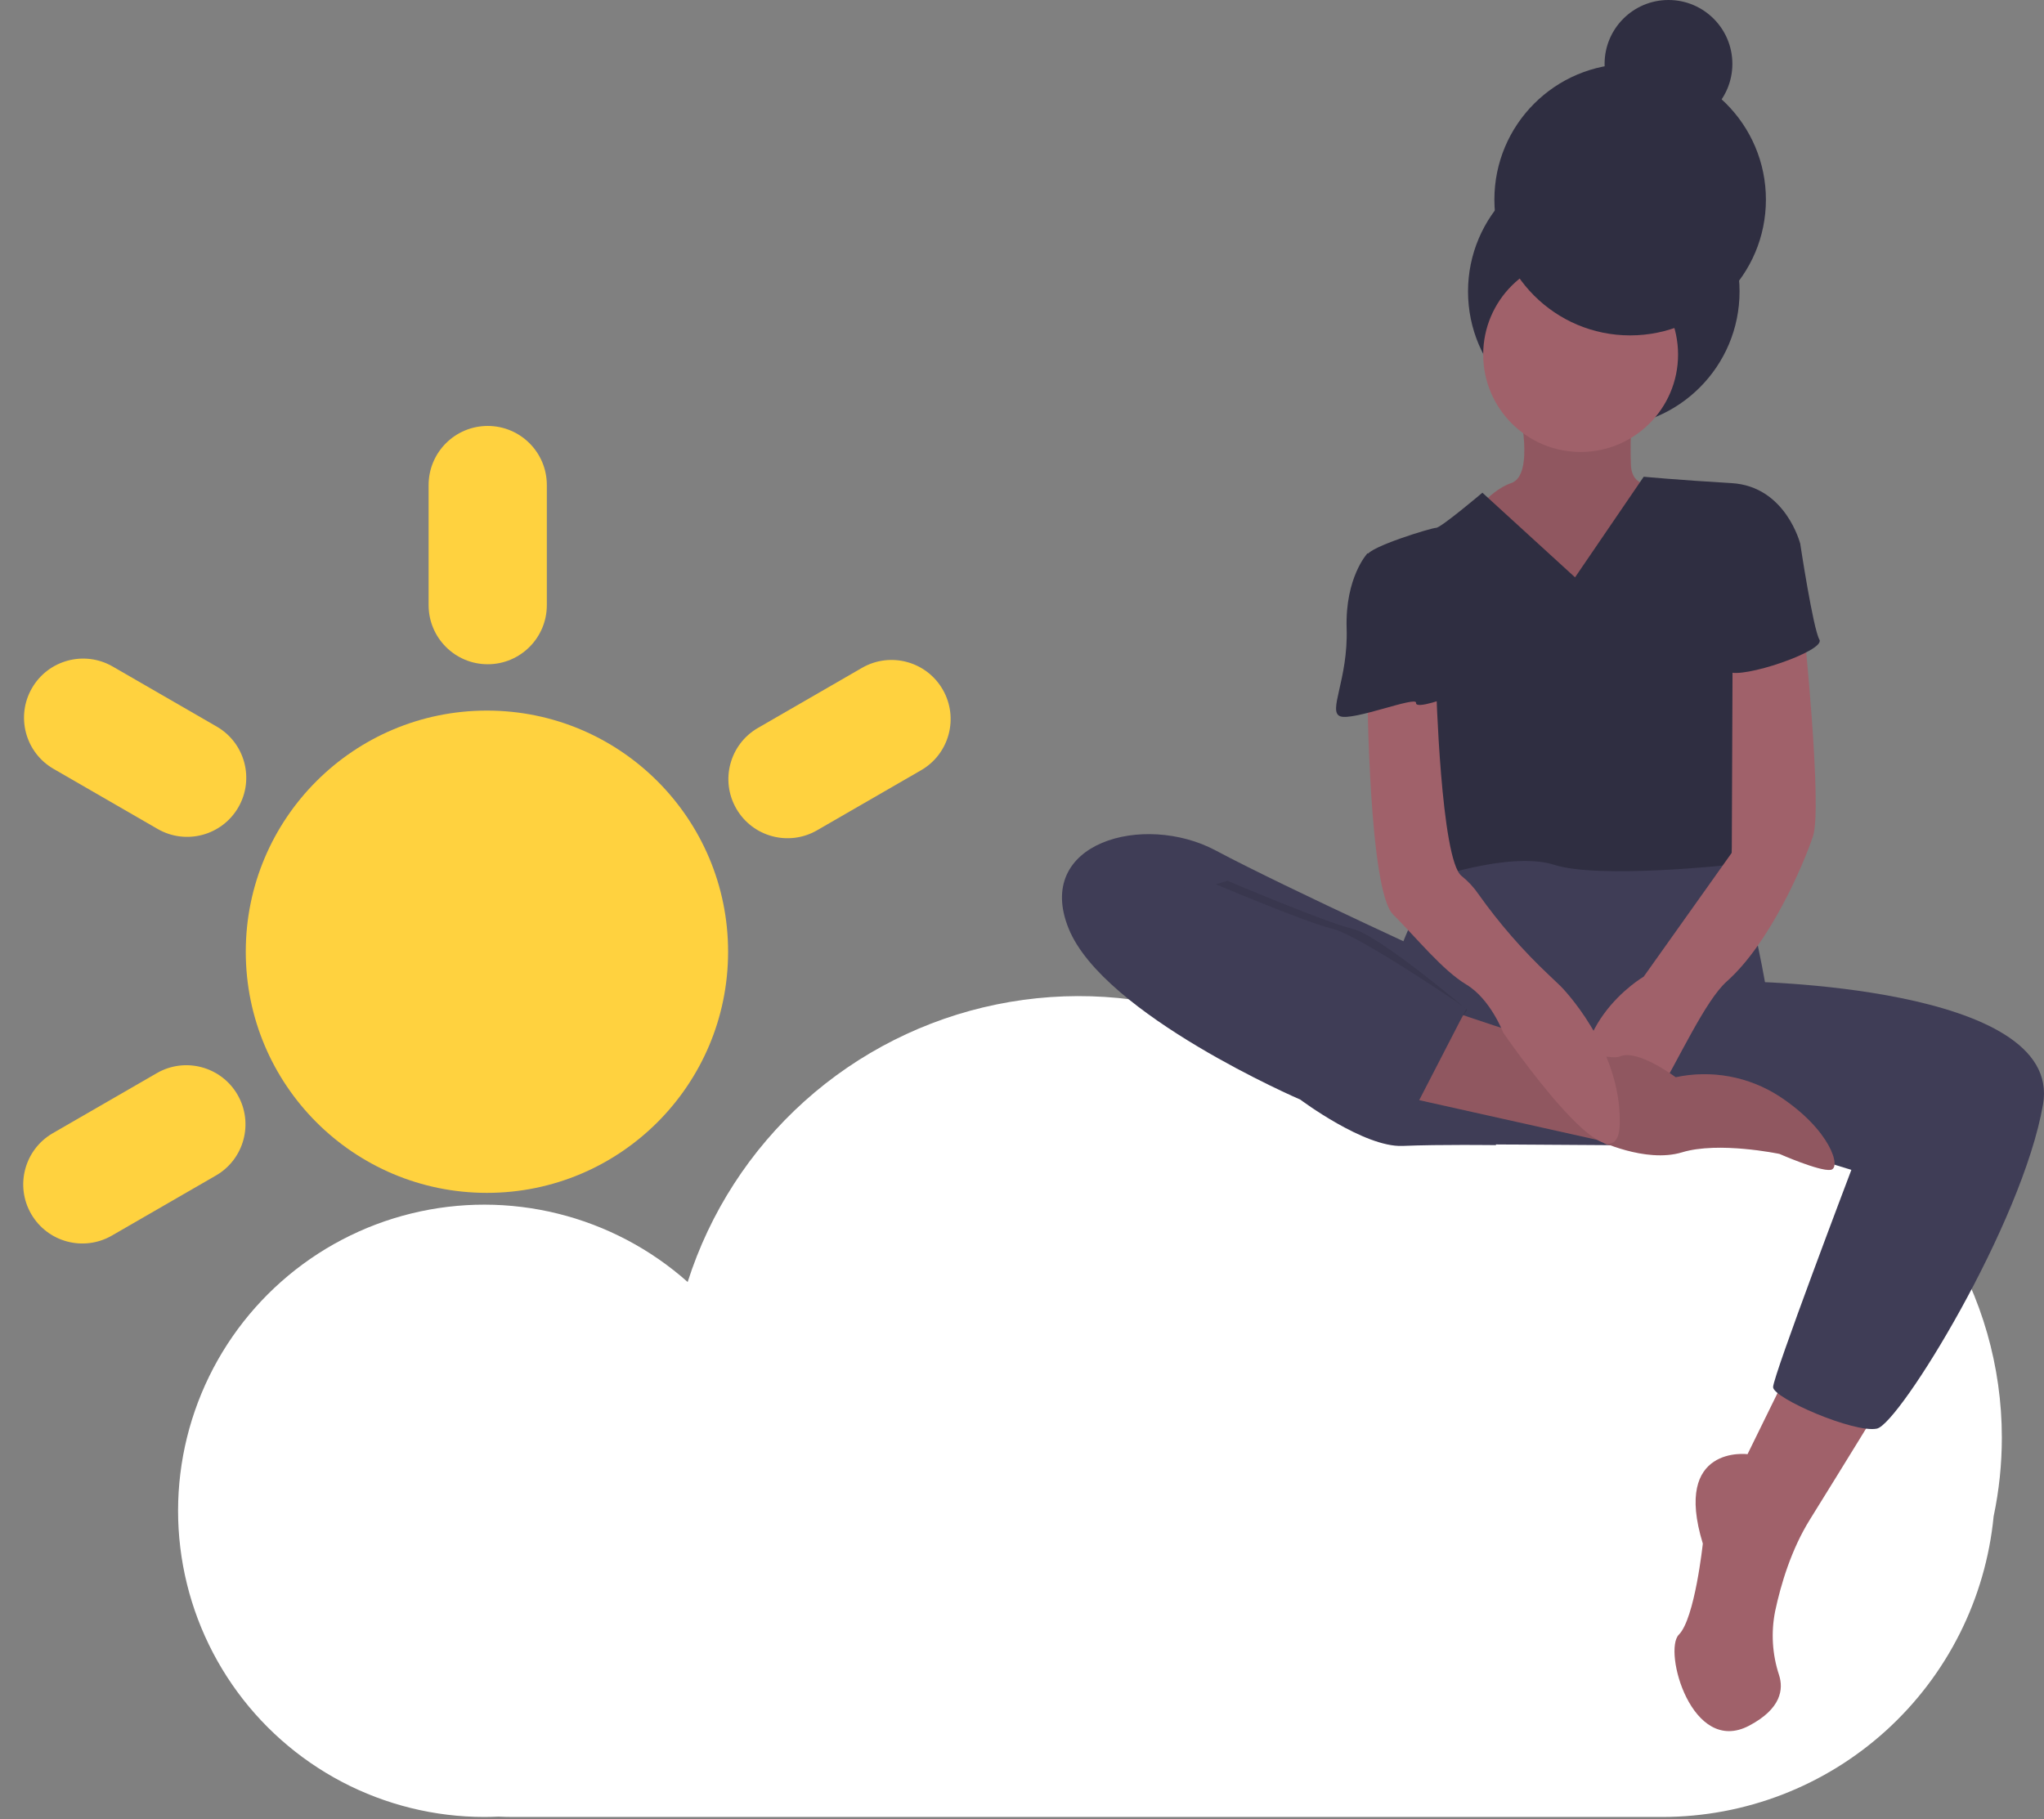 <svg width="792" height="705" viewBox="0 0 792 705" fill="none" xmlns="http://www.w3.org/2000/svg">
<rect x="0" y="0" width="792" height="705" fill="#808080" stroke="none"/>
<g clip-path="url(#clip0)">
<path d="M775.664 557.078C775.664 529.555 767.937 502.585 753.363 479.237C738.79 455.889 717.954 437.101 693.229 425.012C668.503 412.923 640.88 408.017 613.504 410.854C586.127 413.691 560.097 424.156 538.376 441.059C519.887 419.666 496.031 403.588 469.263 394.479C442.496 385.371 413.784 383.562 386.085 389.239C358.385 394.915 332.7 407.872 311.673 426.776C290.645 445.679 275.037 469.845 266.454 496.786C252.093 484.019 234.846 474.932 216.196 470.306C197.546 465.68 178.052 465.653 159.389 470.228C140.727 474.803 123.455 483.842 109.059 496.569C94.663 509.296 83.573 525.329 76.745 543.29C69.916 561.25 67.552 580.601 69.856 599.677C72.16 618.754 79.064 636.985 89.973 652.803C100.882 668.621 115.47 681.552 132.482 690.485C149.494 699.418 168.422 704.085 187.637 704.085C189.481 704.085 191.313 704.037 193.136 703.953C195.019 704.035 196.91 704.085 198.813 704.085H644.131C676.173 704.083 707.067 692.153 730.794 670.619C754.522 649.085 769.383 619.489 772.483 587.598C774.601 577.563 775.667 567.334 775.664 557.078Z" fill="white"/>
<path d="M188.675 462.248C240.283 462.248 282.12 420.411 282.12 368.803C282.12 317.194 240.283 275.358 188.675 275.358C137.067 275.358 95.23 317.194 95.23 368.803C95.23 420.411 137.067 462.248 188.675 462.248Z" fill="#FFD23F"/>
<path d="M188.98 165.056H188.98C176.331 165.056 166.077 175.31 166.077 187.959V234.498C166.077 247.147 176.331 257.402 188.98 257.402H188.98C201.629 257.402 211.883 247.147 211.883 234.498V187.959C211.883 175.31 201.629 165.056 188.98 165.056Z" fill="#FFD23F"/>
<path d="M365.277 267.194L365.277 267.194C358.953 256.239 344.945 252.486 333.991 258.811L293.687 282.08C282.732 288.405 278.979 302.412 285.304 313.367L285.304 313.367C291.628 324.321 305.636 328.074 316.59 321.75L356.894 298.48C367.849 292.156 371.602 278.148 365.277 267.194Z" fill="#FFD23F"/>
<path d="M12.072 470.412L12.072 470.412C18.397 481.366 32.404 485.119 43.359 478.795L83.663 455.525C94.617 449.201 98.371 435.193 92.046 424.239C85.722 413.284 71.714 409.531 60.76 415.856L20.455 439.125C9.501 445.45 5.748 459.457 12.072 470.412Z" fill="#FFD23F"/>
<path d="M12.378 266.665L12.378 266.665C6.053 277.619 9.806 291.627 20.761 297.951L61.065 321.221C72.019 327.545 86.027 323.792 92.351 312.838L92.351 312.838C98.676 301.883 94.923 287.876 83.968 281.551L43.664 258.282C32.71 251.957 18.702 255.71 12.378 266.665Z" fill="#FFD23F"/>
<path d="M693.222 530.702L677.13 563.503C677.13 563.503 648.042 559.79 659.801 598.161C659.801 598.161 656.707 627.249 650.518 633.438C644.329 639.627 655.469 680.474 677.749 668.715C690.282 662.101 691.065 654.507 689.352 649.129C686.693 641.109 686.174 632.533 687.847 624.25C690.083 613.781 694.111 600.391 701.267 588.878C715.502 565.979 729.118 543.699 729.118 543.699L693.222 530.702Z" fill="#A0616A"/>
<path d="M652.994 328.942C652.994 328.942 617.717 320.278 605.958 326.467C594.199 332.656 559.541 333.275 559.541 333.275C559.541 333.275 530.453 380.311 537.26 404.447C544.068 428.584 572.537 443.438 572.537 443.438L668.466 444.057L683.938 380.929C683.938 380.929 676.512 337.607 670.323 335.131C664.134 332.656 652.994 328.942 652.994 328.942Z" fill="#3F3D56"/>
<path d="M621.43 165.554C650.483 165.554 674.036 142.002 674.036 112.948C674.036 83.895 650.483 60.342 621.43 60.342C592.376 60.342 568.824 83.895 568.824 112.948C568.824 142.002 592.376 165.554 621.43 165.554Z" fill="#2F2E41"/>
<path d="M588.629 158.127C588.629 158.127 594.818 184.121 585.534 187.215C576.251 190.31 568.205 202.688 568.205 202.688L581.821 225.587L628.238 237.346L642.472 223.73L652.994 194.642L642.472 187.215C642.472 187.215 632.57 190.31 631.951 180.408C631.655 172.975 631.862 165.532 632.57 158.127L588.629 158.127Z" fill="#A0616A"/>
<path opacity="0.1" d="M588.629 158.127C588.629 158.127 594.818 184.121 585.534 187.215C576.251 190.31 568.205 202.688 568.205 202.688L581.821 225.587L628.238 237.346L642.472 223.73L652.994 194.642L642.472 187.215C642.472 187.215 632.57 190.31 631.951 180.408C631.655 172.975 631.862 165.532 632.57 158.127L588.629 158.127Z" fill="black"/>
<path d="M612.456 175.147C633.306 175.147 650.209 158.245 650.209 137.395C650.209 116.544 633.306 99.642 612.456 99.642C591.606 99.642 574.703 116.544 574.703 137.395C574.703 158.245 591.606 175.147 612.456 175.147Z" fill="#A0616A"/>
<path d="M610.29 223.73L574.394 190.929C574.394 190.929 558.303 204.544 556.446 204.544C554.589 204.544 530.453 211.971 529.834 215.066C529.215 218.16 550.876 250.962 550.876 250.962C550.876 250.962 545.925 275.098 550.876 285.62C555.827 296.141 552.114 341.32 552.114 341.32C552.114 341.32 584.915 329.561 602.244 335.131C619.573 340.701 670.323 335.131 670.323 335.131C670.323 335.131 677.749 287.476 674.655 281.287C671.56 275.098 670.942 239.821 670.942 239.821L697.554 210.734C697.554 210.734 691.984 188.453 670.942 187.215C649.899 185.978 636.902 184.74 636.902 184.74L610.29 223.73Z" fill="#2F2E41"/>
<path d="M568.205 375.978C568.205 375.978 498.889 344.415 471.039 329.561C443.188 314.708 400.485 326.467 414.1 359.887C427.716 393.307 503.84 426.109 503.84 426.109C503.84 426.109 528.596 444.676 543.449 444.057C558.303 443.438 579.655 443.747 579.655 443.747L568.205 375.978Z" fill="#3F3D56"/>
<path d="M675.274 380.311C675.274 380.311 799.672 381.548 791.626 427.965C783.58 474.382 735.925 551.744 727.261 553.601C718.596 555.458 687.033 541.842 687.033 537.51C687.033 533.177 717.359 453.34 717.359 453.34L643.091 430.441L675.274 380.311Z" fill="#3F3D56"/>
<path d="M698.792 241.678C698.792 241.678 706.218 312.851 702.505 323.991C698.792 335.131 685.795 365.457 669.085 380.311C652.375 395.164 628.857 470.05 615.86 434.154C602.863 398.258 636.902 378.454 636.902 378.454L671.023 330.448L671.344 252.322L698.792 241.678Z" fill="#A0616A"/>
<path d="M559.541 390.832C559.541 390.832 620.811 412.493 627.619 409.399C634.427 406.304 649.28 417.444 649.28 417.444C656.144 415.975 663.231 415.874 670.134 417.149C677.038 418.423 683.621 421.047 689.508 424.871C709.313 437.868 713.645 452.721 709.313 453.34C704.981 453.959 689.508 447.151 689.508 447.151C689.508 447.151 665.99 442.2 651.756 446.532C637.521 450.864 618.969 441.731 618.969 441.731L543.449 424.871L559.541 390.832Z" fill="#A0616A"/>
<path opacity="0.1" d="M559.541 390.832C559.541 390.832 620.811 412.493 627.619 409.399C634.427 406.304 649.28 417.444 649.28 417.444C656.144 415.975 663.231 415.874 670.134 417.149C677.038 418.423 683.621 421.047 689.508 424.871C709.313 437.868 713.645 452.721 709.313 453.34C704.981 453.959 689.508 447.151 689.508 447.151C689.508 447.151 665.99 442.2 651.756 446.532C637.521 450.864 618.969 441.731 618.969 441.731L543.449 424.871L559.541 390.832Z" fill="black"/>
<path d="M529.834 268.291C529.834 268.291 530.453 345.034 539.736 354.317C549.019 363.6 558.922 375.978 568.205 381.548C577.488 387.118 582.44 400.115 582.44 400.115C582.44 400.115 627 465.099 627.619 435.392C628.238 405.685 604.72 382.167 604.72 382.167L600.117 377.784C590.047 368.308 580.942 357.856 572.935 346.582C571.108 343.894 568.887 341.494 566.348 339.464C558.303 333.275 556.446 265.196 556.446 265.196L529.834 268.291Z" fill="#A0616A"/>
<path d="M684.557 203.307L697.554 210.734C697.554 210.734 702.505 243.535 704.981 247.867C707.456 252.199 674.655 263.34 669.704 260.245C664.753 257.151 662.277 226.825 662.277 226.825L684.557 203.307Z" fill="#2F2E41"/>
<path d="M537.879 214.447H529.834C529.834 214.447 521.169 223.73 521.788 243.535C522.407 263.339 514.361 275.717 519.312 277.574C524.264 279.431 548.96 269.603 548.68 272.351C548.4 275.098 561.397 270.147 561.397 270.147L552.733 237.346L537.879 214.447Z" fill="#2F2E41"/>
<path opacity="0.1" d="M475.681 341.32C475.681 341.32 513.434 357.411 523.955 359.887C534.476 362.363 568.481 391.331 568.481 391.331L545.269 426.578C545.269 426.578 521.48 423.633 508.483 421.158C495.486 418.682 418.124 367.314 431.121 358.649C444.118 349.985 475.681 341.32 475.681 341.32Z" fill="black"/>
<path d="M467.944 341.32C467.944 341.32 505.697 357.411 516.218 359.887C526.739 362.363 568.205 390.832 568.205 390.832L547.782 430.441C547.782 430.441 513.742 423.633 500.746 421.158C487.749 418.682 410.387 367.314 423.384 358.649C436.381 349.985 467.944 341.32 467.944 341.32Z" fill="#3F3D56"/>
<path d="M631.642 129.968C660.695 129.968 684.248 106.415 684.248 77.362C684.248 48.308 660.695 24.756 631.642 24.756C602.588 24.756 579.036 48.308 579.036 77.362C579.036 106.415 602.588 129.968 631.642 129.968Z" fill="#2F2E41"/>
<path d="M646.495 49.511C660.167 49.511 671.251 38.428 671.251 24.756C671.251 11.084 660.167 0 646.495 0C632.823 0 621.739 11.084 621.739 24.756C621.739 38.428 632.823 49.511 646.495 49.511Z" fill="#2F2E41"/>
</g>
<defs>
<clipPath id="clip0">
<rect width="792" height="705" fill="white"/>
</clipPath>
</defs>
</svg>
